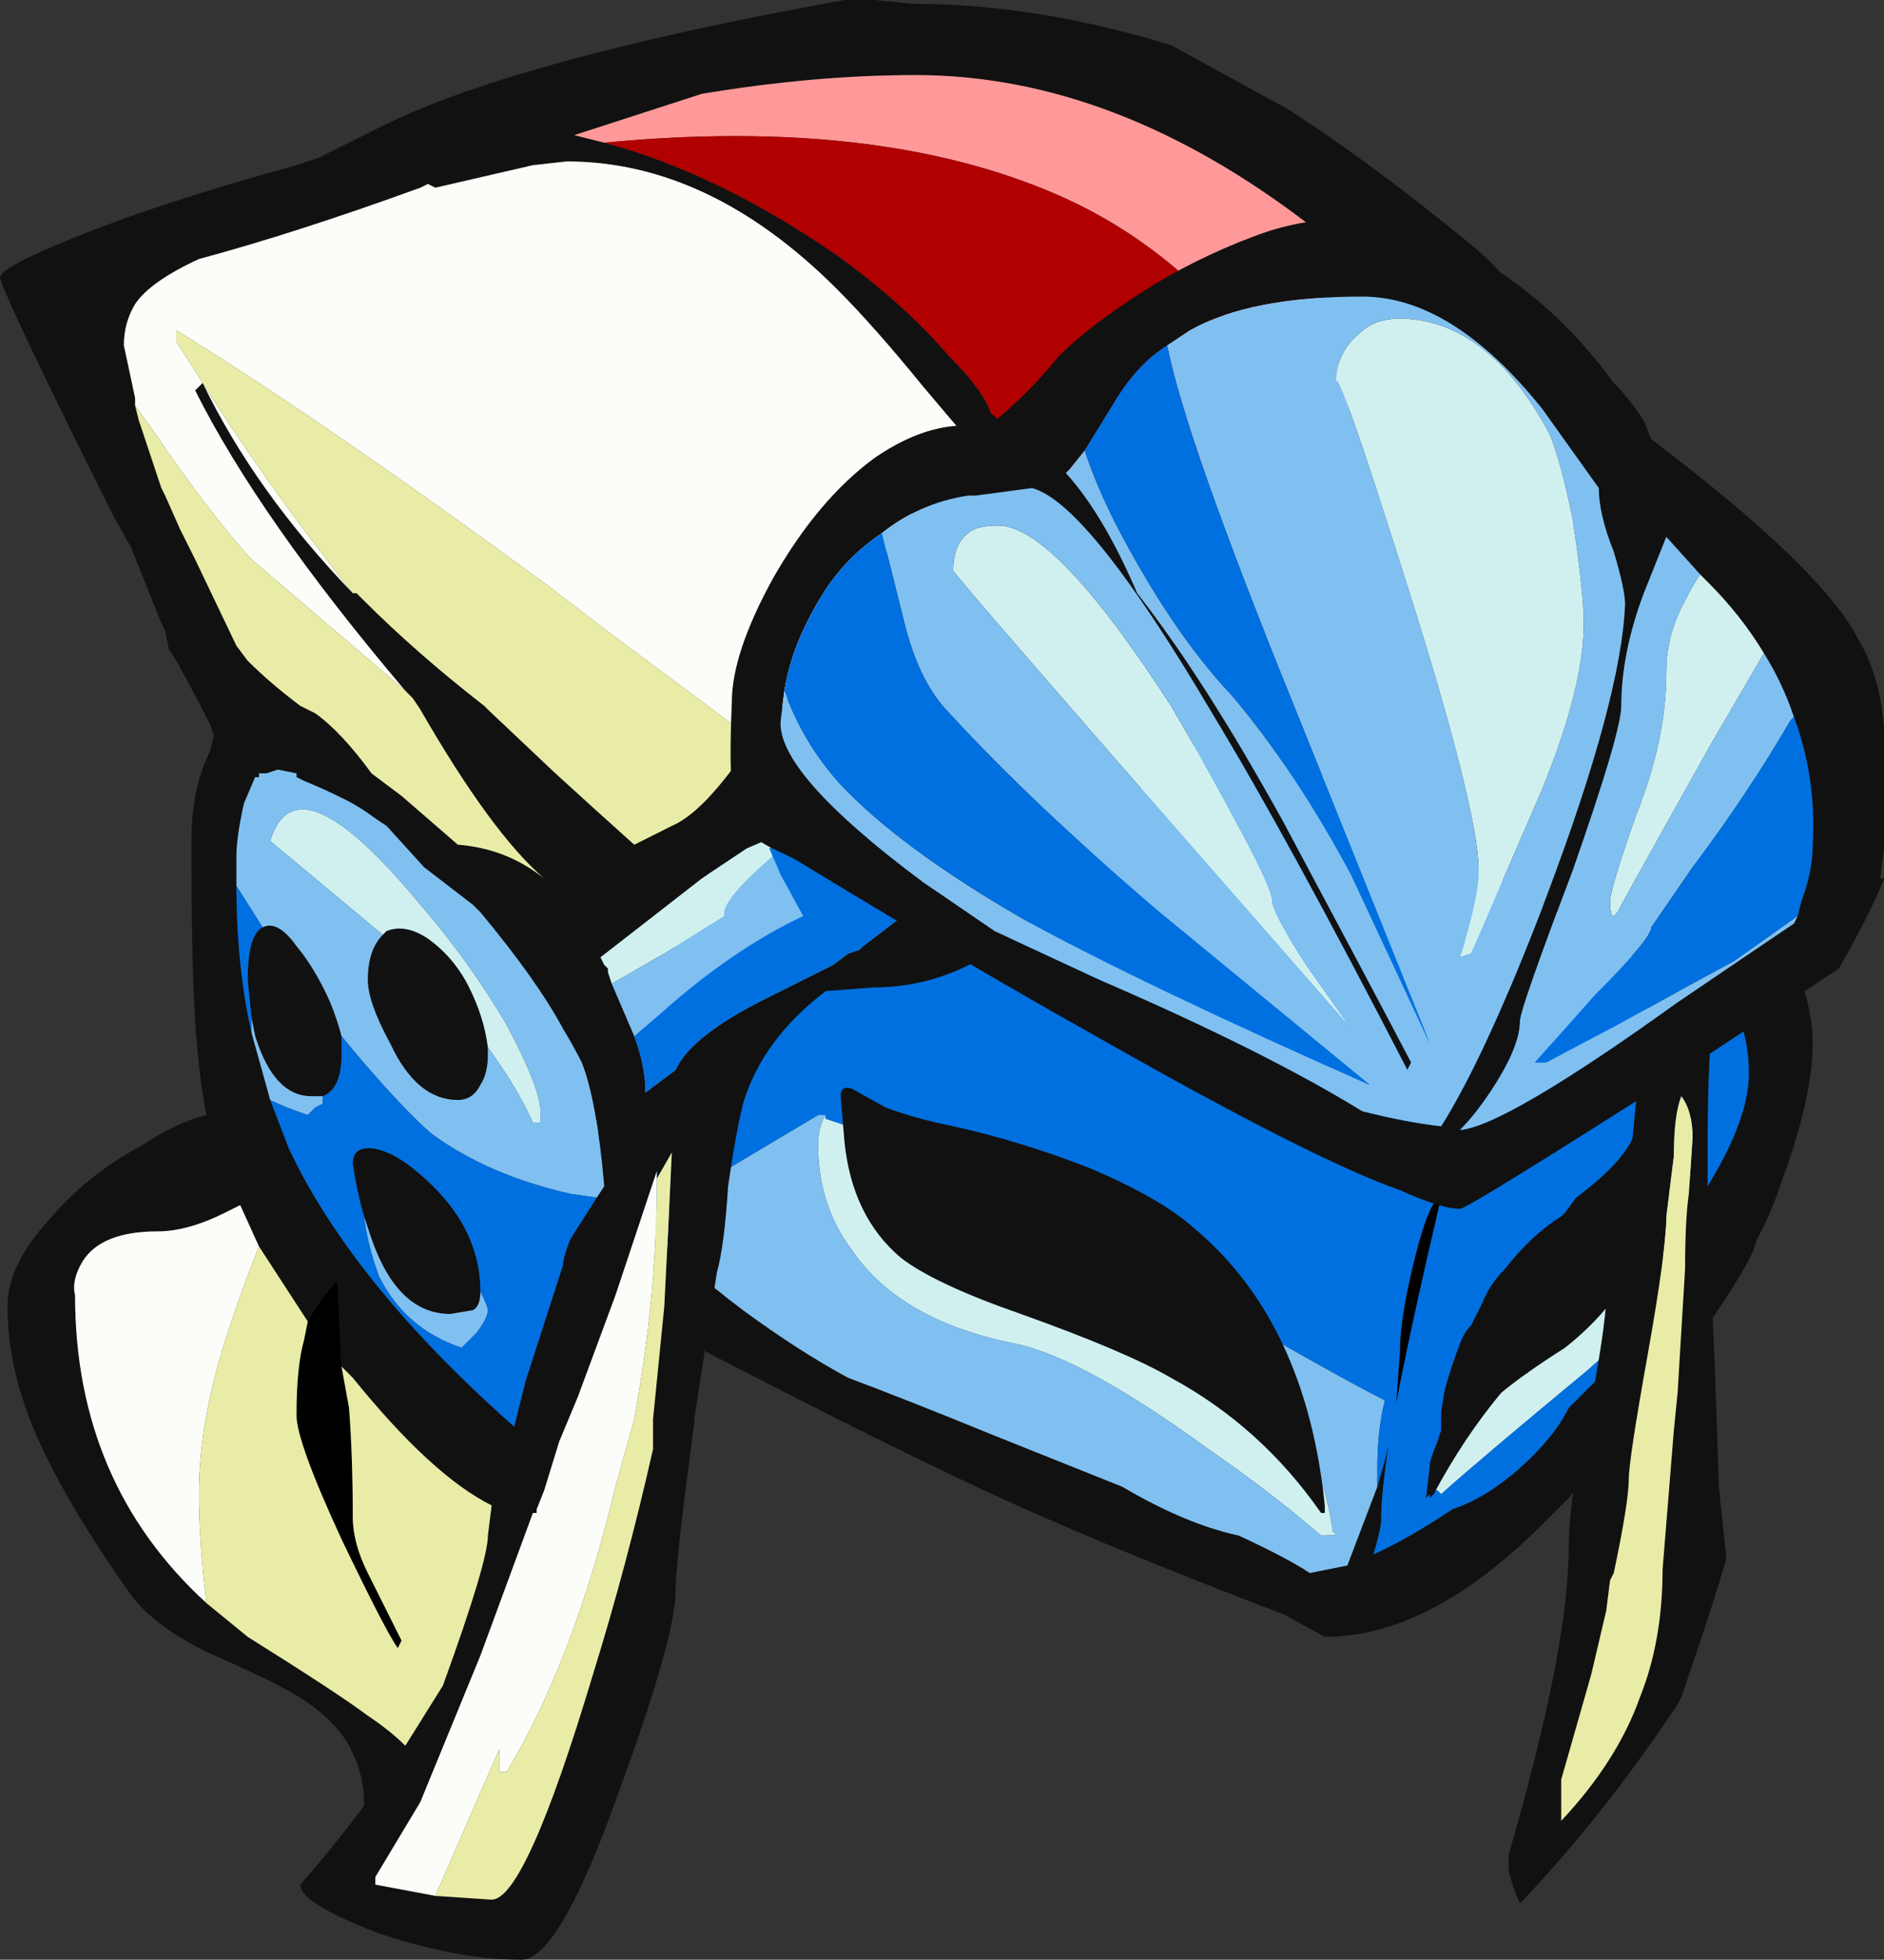 <?xml version="1.0" encoding="UTF-8" standalone="no"?>
<svg xmlns:ffdec="https://www.free-decompiler.com/flash" xmlns:xlink="http://www.w3.org/1999/xlink" ffdec:objectType="shape" height="26.1px" width="25.1px" xmlns="http://www.w3.org/2000/svg">
  <rect width="100%" height="100%" fill="#333333" stroke="none"/>
  <g transform="matrix(1.0, 0.0, 0.0, 1.0, 13.1, 15.45)">
    <path d="M5.55 2.55 Q5.55 2.1 5.75 1.3 5.95 0.5 6.1 0.5 5.7 2.2 5.5 3.25 L5.5 3.25 5.55 2.55" fill="#000000" fill-rule="evenodd" stroke="none"/>
    <path d="M4.45 -5.15 L3.2 -5.45 Q-1.15 -6.4 -3.6 -3.95 L-5.3 -0.25 -4.55 0.8 Q-4.0 1.4 -3.2 2.0 -2.45 2.55 -1.8 2.9 -1.0 3.2 0.1 3.65 L1.85 4.35 Q2.7 4.85 3.4 5.0 4.05 5.3 4.35 5.5 L4.85 5.4 5.25 4.35 5.35 4.0 5.4 3.8 Q5.3 4.45 5.3 4.8 5.3 4.9 5.2 5.25 5.65 5.05 6.25 4.65 6.7 4.5 7.15 4.1 7.6 3.7 7.8 3.3 L8.2 2.9 8.5 2.4 9.25 0.9 9.25 0.85 9.65 -0.65 Q9.65 -1.4 9.6 -1.7 L9.45 -2.25 4.45 -5.15 M10.45 -1.85 L10.3 1.05 Q10.3 1.35 9.0 3.1 8.15 4.15 7.7 4.6 L7.45 4.85 Q5.95 6.35 4.55 6.35 L4.0 6.05 Q1.9 5.25 0.45 4.6 -1.0 3.95 -3.7 2.55 L-4.75 -3.9 Q-2.5 -6.45 1.5 -6.45 L9.6 -3.5 Q10.3 -2.85 10.45 -1.85" fill="#111111" fill-rule="evenodd" stroke="none"/>
    <path d="M-2.1 -0.6 L-2.1 -0.55 -1.8 -0.45 3.55 2.85 Q4.45 3.6 4.65 4.9 L4.65 4.95 Q4.8 5.0 4.5 5.0 3.8 4.4 3.0 3.85 1.35 2.65 0.45 2.45 -1.1 2.15 -1.75 1.2 -2.2 0.6 -2.2 -0.2 -2.2 -0.45 -2.1 -0.6 M8.5 2.4 L8.05 2.8 Q6.6 4.0 6.1 4.45 L6.05 4.4 Q6.0 4.4 6.0 4.2 L7.1 2.2 Q8.25 0.95 9.25 0.9 L8.5 2.4" fill="#d0f0f0" fill-rule="evenodd" stroke="none"/>
    <path d="M3.2 -5.45 L0.4 -3.85 Q-0.7 -3.15 -1.1 -3.0 L-5.3 -0.25 -3.6 -3.95 Q-1.15 -6.4 3.2 -5.45 M-4.55 0.8 L-2.2 -0.6 -2.1 -0.6 Q-2.2 -0.45 -2.2 -0.2 -2.2 0.6 -1.75 1.2 -1.1 2.15 0.45 2.45 1.35 2.65 3.0 3.85 3.8 4.4 4.5 5.0 4.8 5.0 4.65 4.95 L4.65 4.9 Q4.45 3.6 3.55 2.85 L-1.8 -0.45 3.2 2.0 Q4.75 2.9 5.35 3.2 5.25 3.6 5.25 4.1 L5.25 4.35 4.85 5.4 4.35 5.5 Q4.05 5.3 3.4 5.0 2.7 4.85 1.85 4.35 L0.1 3.65 Q-1.0 3.2 -1.8 2.9 -2.45 2.55 -3.2 2.0 -4.0 1.4 -4.55 0.8 M9.25 0.85 Q9.2 0.3 8.8 0.3 L9.65 -0.65 9.25 0.85 M9.45 -2.25 Q9.1 -2.1 7.85 -1.25 L4.45 -5.15 9.45 -2.25" fill="#80c0f0" fill-rule="evenodd" stroke="none"/>
    <path d="M3.2 -5.45 L4.45 -5.15 7.85 -1.25 Q9.1 -2.1 9.45 -2.25 L9.6 -1.7 Q9.65 -1.4 9.65 -0.65 L8.8 0.3 Q9.2 0.3 9.25 0.85 L9.25 0.9 Q8.25 0.95 7.1 2.2 L6.0 4.2 Q6.0 4.4 6.05 4.4 L6.1 4.45 Q6.6 4.0 8.05 2.8 L8.5 2.4 8.2 2.9 7.8 3.3 Q7.6 3.7 7.15 4.1 6.7 4.5 6.25 4.65 5.65 5.05 5.2 5.25 5.3 4.9 5.3 4.8 5.3 4.45 5.4 3.8 L5.35 4.0 5.25 4.35 5.25 4.1 Q5.25 3.6 5.35 3.2 4.75 2.9 3.2 2.0 L-1.8 -0.45 -2.1 -0.55 -2.1 -0.6 -2.2 -0.6 -4.55 0.8 -5.3 -0.25 -1.1 -3.0 Q-0.7 -3.15 0.4 -3.85 L3.2 -5.45 M5.55 2.55 L5.5 3.25 5.5 3.25 Q5.7 2.2 6.1 0.5 5.95 0.5 5.75 1.3 5.55 2.1 5.55 2.55" fill="#0070e0" fill-rule="evenodd" stroke="none"/>
    <path d="M8.85 -1.25 Q9.0 -1.5 9.0 -0.9 L8.95 0.2 Q8.95 1.55 7.75 2.5 7.2 2.85 6.9 3.1 6.4 3.7 6.0 4.45 L5.95 4.5 5.95 4.45 5.9 4.5 5.95 4.05 Q5.95 4.0 6.05 3.75 L6.1 3.6 6.1 3.35 6.15 3.05 Q6.25 2.7 6.35 2.45 6.4 2.3 6.5 2.2 L6.65 1.9 Q6.75 1.65 6.95 1.45 7.3 1.0 7.7 0.75 L7.75 0.7 7.9 0.5 Q8.7 -0.1 8.7 -0.5 L8.75 -0.85 8.85 -1.15 8.85 -1.25 M0.5 2.05 Q-0.65 1.65 -1.1 1.3 -1.75 0.75 -1.85 -0.25 L-1.9 -0.85 Q-1.9 -1.0 -1.75 -0.95 L-1.3 -0.7 Q-0.9 -0.55 -0.4 -0.45 0.5 -0.25 1.4 0.1 2.35 0.5 2.8 0.9 4.3 2.15 4.55 4.6 L4.55 4.7 4.5 4.7 Q3.7 3.55 2.5 2.9 1.9 2.55 0.5 2.05" fill="#111111" fill-rule="evenodd" stroke="none"/>
    <path d="M-9.7 -5.1 L-9.65 -5.15 -9.65 -5.1 -9.7 -5.1 M-8.55 2.75 L-8.45 3.3 Q-8.4 3.95 -8.4 4.75 -8.4 5.1 -8.2 5.5 L-7.75 6.4 -7.8 6.5 Q-7.95 6.3 -8.55 5.05 -9.15 3.75 -9.15 3.4 -9.15 2.75 -9.05 2.4 L-9.0 2.15 Q-8.85 1.85 -8.6 1.6 L-8.55 2.75" fill="#000000" fill-rule="evenodd" stroke="none"/>
    <path d="M6.55 -12.15 Q6.85 -11.9 7.25 -11.4 L1.25 -3.85 Q0.05 -2.3 -1.45 -2.3 L-2.1 -2.25 Q-2.95 -1.6 -3.2 -0.75 -3.3 -0.35 -3.4 0.35 -3.45 1.15 -3.55 1.5 L-3.85 3.45 -3.85 3.5 Q-4.1 5.35 -4.1 5.75 -4.1 6.35 -4.85 8.4 -5.65 10.65 -6.15 10.65 -7.0 10.65 -8.05 10.3 -9.1 9.9 -9.1 9.65 -8.7 9.2 -8.25 8.6 -8.25 8.2 -8.4 7.9 -8.6 7.45 -9.2 7.1 -9.55 6.9 -10.35 6.55 -11.05 6.2 -11.35 5.8 -12.2 4.6 -12.6 3.7 -13.0 2.8 -13.0 1.95 -13.0 1.4 -12.45 0.8 -11.95 0.2 -11.2 -0.2 -10.75 -0.5 -10.35 -0.6 -10.45 -1.1 -10.5 -1.85 -10.55 -2.65 -10.55 -4.25 -10.55 -4.95 -10.3 -5.45 L-10.25 -5.65 -10.3 -5.8 Q-10.45 -6.1 -10.75 -6.65 L-10.85 -6.8 -10.9 -7.05 -10.95 -7.15 -11.35 -8.15 -11.6 -8.6 Q-13.0 -11.4 -13.1 -11.75 -13.1 -11.9 -11.95 -12.35 -10.8 -12.8 -9.15 -13.25 L-8.85 -13.35 -8.05 -13.75 Q-7.25 -14.15 -6.05 -14.5 -4.35 -15.0 -1.85 -15.45 L-1.45 -15.45 -0.95 -15.4 Q0.7 -15.4 2.5 -14.85 L4.05 -14.0 Q5.15 -13.3 6.55 -12.15 M5.15 -8.7 L4.35 -12.45 Q1.75 -14.45 -0.9 -14.45 -2.25 -14.45 -3.75 -14.2 L-5.45 -13.65 -5.05 -13.55 Q-3.55 -13.15 -1.95 -12.05 -1.05 -11.4 -0.45 -10.7 0.0 -10.25 0.1 -9.95 0.4 -9.7 0.55 -9.25 L5.15 -8.7 M9.1 -4.3 L10.7 -2.85 Q11.05 -2.15 11.05 -1.55 11.05 -0.85 10.65 0.25 10.25 1.45 9.7 1.7 L9.75 2.85 9.8 4.35 9.9 5.3 Q9.75 5.85 9.3 7.15 L9.25 7.25 Q8.25 8.75 7.15 9.9 7.05 9.7 7.0 9.45 L7.0 9.25 Q7.8 6.5 7.8 5.15 7.8 4.55 8.05 3.35 L8.15 2.95 Q8.3 2.1 8.3 1.8 L8.3 1.6 8.6 0.25 Q8.75 -1.45 8.85 -1.95 L9.1 -4.3 M9.8 -2.45 L9.75 -2.4 Q9.65 -1.35 9.65 -0.25 L9.65 0.35 Q10.2 -0.55 10.2 -1.15 10.2 -1.65 10.0 -2.05 L9.8 -2.45 M9.45 -0.3 Q9.45 -0.65 9.3 -0.85 9.2 -0.6 9.2 -0.05 L9.1 0.75 Q9.1 1.2 8.85 2.6 8.6 4.0 8.6 4.25 8.6 4.55 8.4 5.5 L8.35 5.6 8.3 6.0 8.1 6.85 7.7 8.25 7.7 8.8 Q8.45 8.0 8.75 7.15 9.05 6.4 9.05 5.45 L9.2 3.6 9.25 3.1 9.35 1.45 Q9.35 0.8 9.4 0.45 L9.45 -0.3 M-3.0 -5.55 L-0.25 -9.65 -0.8 -10.3 Q-1.45 -11.1 -1.95 -11.6 -3.65 -13.3 -5.55 -13.3 L-6.0 -13.25 -7.3 -12.95 -7.4 -13.0 -7.5 -12.95 Q-9.15 -12.35 -10.45 -12.0 -11.1 -11.7 -11.3 -11.4 -11.45 -11.15 -11.45 -10.85 L-11.3 -10.15 -11.3 -10.05 -11.25 -9.85 -10.95 -8.95 -10.9 -8.85 -10.7 -8.4 -10.5 -8.0 -9.95 -6.85 -9.8 -6.65 Q-9.5 -6.35 -9.1 -6.05 L-8.9 -5.95 Q-8.55 -5.7 -8.15 -5.15 L-7.75 -4.85 -7.0 -4.2 Q-6.35 -4.15 -5.85 -3.75 -6.55 -4.35 -7.5 -6.0 L-7.6 -6.15 -7.7 -6.25 Q-9.65 -8.55 -10.5 -10.25 L-10.4 -10.35 Q-9.7 -8.9 -8.4 -7.55 L-8.35 -7.55 -8.25 -7.45 Q-7.55 -6.75 -6.65 -6.05 L-6.6 -6.0 -5.7 -5.15 -5.15 -4.65 -4.65 -4.2 -4.15 -4.45 Q-3.8 -4.6 -3.35 -5.2 L-3.0 -5.55 M-5.15 0.5 L-5.05 0.35 Q-5.15 -0.8 -5.35 -1.3 -5.45 -1.5 -5.6 -1.75 -5.95 -2.4 -6.7 -3.3 L-6.8 -3.4 -7.45 -3.9 -7.95 -4.45 -8.1 -4.55 Q-8.3 -4.7 -8.5 -4.8 -8.8 -4.95 -9.05 -5.05 L-9.15 -5.1 -9.15 -5.15 -9.4 -5.2 -9.55 -5.15 -9.65 -5.15 -9.65 -5.15 -9.7 -5.1 -9.85 -4.75 Q-9.95 -4.3 -9.95 -4.05 L-9.95 -3.65 Q-9.95 -2.6 -9.75 -1.7 L-9.5 -0.8 -9.25 -0.15 Q-8.4 1.65 -6.25 3.55 L-6.1 2.95 -5.6 1.4 Q-5.6 1.3 -5.5 1.05 L-5.15 0.5 M-9.75 -1.9 L-9.8 -2.4 Q-9.8 -3.0 -9.6 -3.1 -9.4 -3.2 -9.15 -2.85 -8.9 -2.55 -8.7 -2.1 -8.6 -1.85 -8.55 -1.65 L-8.55 -1.4 Q-8.55 -0.95 -8.8 -0.85 L-8.95 -0.85 Q-9.45 -0.85 -9.7 -1.65 L-9.75 -1.9 M-8.0 -3.0 L-7.95 -3.05 Q-7.7 -3.15 -7.4 -2.95 -7.05 -2.7 -6.85 -2.3 -6.65 -1.9 -6.6 -1.5 L-6.6 -1.4 Q-6.6 -1.15 -6.7 -1.0 -6.8 -0.8 -7.0 -0.8 -7.55 -0.8 -7.9 -1.55 -8.2 -2.1 -8.2 -2.4 -8.2 -2.8 -8.0 -3.0 M-4.65 -1.65 Q-4.5 -1.25 -4.5 -0.9 L-4.1 -1.2 Q-3.9 -1.65 -2.9 -2.15 L-2.0 -2.6 -1.8 -2.75 -1.65 -2.8 -1.6 -2.85 -0.55 -3.65 -0.5 -3.7 -2.1 -4.6 -3.15 -4.15 -3.75 -3.75 -5.1 -2.7 -5.05 -2.6 -5.0 -2.55 -5.0 -2.5 -4.95 -2.35 -4.65 -1.65 M-7.3 9.8 L-6.55 9.85 Q-6.1 9.85 -5.2 6.85 -4.75 5.4 -4.4 3.85 L-4.4 3.45 -4.25 1.95 Q-4.2 1.0 -4.15 -0.1 L-4.35 0.25 -4.35 0.15 -4.9 1.8 -5.4 3.15 -5.65 3.75 -5.85 4.4 -5.95 4.65 -5.95 4.7 -6.0 4.7 -6.7 6.6 -7.5 8.55 -8.1 9.55 -8.1 9.65 -7.3 9.8 M-8.25 0.75 Q-8.35 0.4 -8.4 0.05 -8.4 -0.2 -8.1 -0.15 -7.85 -0.1 -7.55 0.15 -6.7 0.85 -6.7 1.75 -6.7 1.95 -6.8 2.0 L-7.1 2.05 Q-7.8 2.05 -8.15 1.05 L-8.25 0.75 M-9.0 2.15 L-9.65 1.15 -9.9 0.6 -10.1 0.7 Q-10.6 0.95 -11.0 0.95 -11.75 0.95 -12.0 1.35 -12.15 1.6 -12.1 1.8 -12.1 4.3 -10.35 5.9 L-9.8 6.35 Q-8.6 7.1 -8.2 7.4 -7.9 7.6 -7.7 7.8 L-7.2 7.0 Q-6.6 5.35 -6.6 5.0 L-6.55 4.6 Q-7.35 4.2 -8.4 2.9 L-8.55 2.75 -8.6 1.6 Q-8.85 1.85 -9.0 2.15" fill="#111111" fill-rule="evenodd" stroke="none"/>
    <path d="M-11.3 -10.05 L-11.3 -10.15 -11.45 -10.85 Q-11.45 -11.15 -11.3 -11.4 -11.1 -11.7 -10.45 -12.0 -9.15 -12.35 -7.5 -12.95 L-7.4 -13.0 -7.3 -12.95 -6.0 -13.25 -5.55 -13.3 Q-3.65 -13.3 -1.95 -11.6 -1.45 -11.1 -0.8 -10.3 L-0.25 -9.65 -3.0 -5.55 -4.95 -7.0 -5.8 -7.65 Q-8.8 -9.85 -10.75 -11.05 L-10.75 -10.9 -10.4 -10.35 -10.5 -10.25 Q-9.65 -8.55 -7.7 -6.25 L-9.75 -8.0 Q-10.3 -8.6 -11.05 -9.7 L-11.3 -10.05 M-8.4 -7.55 Q-9.7 -8.9 -10.4 -10.35 -9.55 -9.0 -8.4 -7.55 M-4.35 0.25 L-4.35 0.35 Q-4.35 1.8 -4.65 3.45 L-4.9 4.35 Q-5.45 6.65 -6.35 8.15 L-6.45 8.15 -6.45 7.85 -7.3 9.8 -8.1 9.65 -8.1 9.55 -7.5 8.55 -6.7 6.6 -6.0 4.7 -5.95 4.7 -5.95 4.65 -5.85 4.4 -5.65 3.75 -5.4 3.15 -4.9 1.8 -4.35 0.15 -4.35 0.25 M-9.65 1.15 Q-9.85 1.65 -10.05 2.25 -10.45 3.45 -10.45 4.45 -10.45 5.05 -10.35 5.9 -12.1 4.3 -12.1 1.8 -12.15 1.6 -12.0 1.35 -11.75 0.95 -11.0 0.95 -10.6 0.95 -10.1 0.7 L-9.9 0.6 -9.65 1.15" fill="#fcfcf8" fill-rule="evenodd" stroke="none"/>
    <path d="M9.45 -0.3 L9.4 0.45 Q9.35 0.8 9.35 1.45 L9.25 3.1 9.2 3.6 9.05 5.45 Q9.05 6.4 8.75 7.15 8.45 8.0 7.7 8.8 L7.7 8.25 8.1 6.85 8.3 6.0 8.35 5.6 8.4 5.5 Q8.6 4.55 8.6 4.25 8.6 4.0 8.85 2.6 9.1 1.2 9.1 0.75 L9.2 -0.05 Q9.2 -0.6 9.3 -0.85 9.45 -0.65 9.45 -0.3 M-11.3 -10.05 L-11.05 -9.7 Q-10.3 -8.6 -9.75 -8.0 L-7.7 -6.25 -7.6 -6.15 -7.5 -6.0 Q-6.55 -4.35 -5.85 -3.75 -6.35 -4.15 -7.0 -4.2 L-7.75 -4.85 -8.15 -5.15 Q-8.55 -5.7 -8.9 -5.95 L-9.1 -6.05 Q-9.5 -6.35 -9.8 -6.65 L-9.95 -6.85 -10.5 -8.0 -10.7 -8.4 -10.9 -8.85 -10.95 -8.95 -11.25 -9.85 -11.3 -10.05 M-10.4 -10.35 L-10.75 -10.9 -10.75 -11.05 Q-8.8 -9.85 -5.8 -7.65 L-4.95 -7.0 -3.0 -5.55 -3.35 -5.2 Q-3.8 -4.6 -4.15 -4.45 L-4.65 -4.2 -5.15 -4.65 -5.7 -5.15 -6.6 -6.0 -6.65 -6.05 Q-7.55 -6.75 -8.25 -7.45 L-8.35 -7.55 -8.4 -7.55 Q-9.55 -9.0 -10.4 -10.35 M-7.3 9.8 L-6.45 7.85 -6.45 8.15 -6.35 8.15 Q-5.45 6.65 -4.9 4.35 L-4.65 3.45 Q-4.35 1.8 -4.35 0.35 L-4.35 0.25 -4.15 -0.1 Q-4.2 1.0 -4.25 1.95 L-4.4 3.45 -4.4 3.85 Q-4.75 5.4 -5.2 6.85 -6.1 9.85 -6.55 9.85 L-7.3 9.8 M-9.0 2.15 L-9.05 2.4 Q-9.15 2.75 -9.15 3.4 -9.15 3.75 -8.55 5.05 -7.95 6.3 -7.8 6.5 L-7.75 6.4 -8.2 5.5 Q-8.4 5.1 -8.4 4.75 -8.4 3.95 -8.45 3.3 L-8.55 2.75 -8.4 2.9 Q-7.35 4.2 -6.55 4.6 L-6.6 5.0 Q-6.6 5.35 -7.2 7.0 L-7.7 7.8 Q-7.9 7.6 -8.2 7.4 -8.6 7.1 -9.8 6.35 L-10.35 5.9 Q-10.45 5.05 -10.45 4.45 -10.45 3.45 -10.05 2.25 -9.85 1.65 -9.65 1.15 L-9.0 2.15" fill="#e9eca6" fill-rule="evenodd" stroke="none"/>
    <path d="M-6.6 -1.5 Q-6.65 -1.9 -6.85 -2.3 -7.05 -2.7 -7.4 -2.95 -7.7 -3.15 -7.95 -3.05 L-8.0 -3.0 -9.5 -4.25 Q-9.15 -5.4 -7.5 -3.4 -6.85 -2.65 -6.35 -1.8 -5.9 -0.95 -5.9 -0.65 -5.9 -0.35 -5.9 -0.5 L-6.0 -0.5 Q-6.2 -0.95 -6.6 -1.5 M-2.1 -4.6 L-2.85 -4.15 -2.8 -4.05 Q-3.5 -3.45 -3.45 -3.25 L-4.25 -2.75 -4.95 -2.35 -5.0 -2.5 -5.0 -2.55 -5.05 -2.6 -5.1 -2.7 -3.75 -3.75 -3.15 -4.15 -2.1 -4.6" fill="#d0f0f0" fill-rule="evenodd" stroke="none"/>
    <path d="M-9.65 -5.15 L-9.65 -5.15 -9.55 -5.15 -9.4 -5.2 -9.15 -5.15 -9.15 -5.1 -9.05 -5.05 Q-8.8 -4.95 -8.5 -4.8 -8.3 -4.7 -8.1 -4.55 L-7.95 -4.45 -7.45 -3.9 -6.8 -3.4 -6.7 -3.3 Q-5.95 -2.4 -5.6 -1.75 -5.45 -1.5 -5.35 -1.3 -5.15 -0.8 -5.05 0.35 L-5.15 0.5 -5.5 0.45 Q-6.6 0.2 -7.35 -0.35 -7.7 -0.65 -8.3 -1.35 L-8.55 -1.65 Q-8.6 -1.85 -8.7 -2.1 -8.9 -2.55 -9.15 -2.85 -9.4 -3.2 -9.6 -3.1 L-9.95 -3.65 -9.95 -4.05 Q-9.95 -4.3 -9.85 -4.75 L-9.7 -5.1 -9.65 -5.1 -9.65 -5.15 M-9.5 -0.8 L-9.75 -1.7 -9.75 -1.9 -9.7 -1.65 Q-9.45 -0.85 -8.95 -0.85 L-8.8 -0.85 -8.8 -0.75 -8.9 -0.7 -9.0 -0.6 Q-9.3 -0.7 -9.5 -0.8 M-8.0 -3.0 Q-8.2 -2.8 -8.2 -2.4 -8.2 -2.1 -7.9 -1.55 -7.55 -0.8 -7.0 -0.8 -6.8 -0.8 -6.7 -1.0 -6.6 -1.15 -6.6 -1.4 L-6.6 -1.5 Q-6.2 -0.95 -6.0 -0.5 L-5.9 -0.5 Q-5.9 -0.35 -5.9 -0.65 -5.9 -0.95 -6.35 -1.8 -6.85 -2.65 -7.5 -3.4 -9.15 -5.4 -9.5 -4.25 L-8.0 -3.0 M-2.85 -4.15 L-2.7 -3.8 -2.4 -3.25 Q-3.35 -2.8 -4.3 -1.95 L-4.65 -1.65 -4.95 -2.35 -4.25 -2.75 -3.45 -3.25 Q-3.5 -3.45 -2.8 -4.05 L-2.85 -4.15 M-0.5 -3.7 L-2.1 -4.6 -0.5 -3.7 M-6.7 1.75 Q-6.6 1.95 -6.6 2.0 -6.6 2.1 -6.75 2.3 L-6.95 2.5 Q-7.7 2.25 -8.05 1.55 -8.2 1.15 -8.25 0.75 L-8.15 1.05 Q-7.8 2.05 -7.1 2.05 L-6.8 2.0 Q-6.7 1.95 -6.7 1.75" fill="#80c0f0" fill-rule="evenodd" stroke="none"/>
    <path d="M9.75 -2.4 L9.8 -2.45 10.0 -2.05 Q10.2 -1.65 10.2 -1.15 10.2 -0.55 9.65 0.35 L9.65 -0.25 Q9.65 -1.35 9.75 -2.4 M-5.15 0.5 L-5.5 1.05 Q-5.6 1.3 -5.6 1.4 L-6.1 2.95 -6.25 3.55 Q-8.4 1.65 -9.25 -0.15 L-9.5 -0.8 Q-9.3 -0.7 -9.0 -0.6 L-8.9 -0.7 -8.8 -0.75 -8.8 -0.85 Q-8.55 -0.95 -8.55 -1.4 L-8.55 -1.65 -8.3 -1.35 Q-7.7 -0.65 -7.35 -0.35 -6.6 0.2 -5.5 0.45 L-5.15 0.5 M-9.75 -1.7 Q-9.95 -2.6 -9.95 -3.65 L-9.6 -3.1 Q-9.8 -3.0 -9.8 -2.4 L-9.75 -1.9 -9.75 -1.7 M-2.85 -4.15 L-2.1 -4.6 -0.5 -3.7 -0.55 -3.65 -1.6 -2.85 -1.65 -2.8 -1.8 -2.75 -2.0 -2.6 -2.9 -2.15 Q-3.9 -1.65 -4.1 -1.2 L-4.5 -0.9 Q-4.5 -1.25 -4.65 -1.65 L-4.3 -1.95 Q-3.35 -2.8 -2.4 -3.25 L-2.7 -3.8 -2.85 -4.15 M-6.7 1.75 Q-6.7 0.85 -7.55 0.15 -7.85 -0.1 -8.1 -0.15 -8.4 -0.2 -8.4 0.05 -8.35 0.4 -8.25 0.75 -8.2 1.15 -8.05 1.55 -7.7 2.25 -6.95 2.5 L-6.75 2.3 Q-6.6 2.1 -6.6 2.0 -6.6 1.95 -6.7 1.75" fill="#0070e0" fill-rule="evenodd" stroke="none"/>
    <path d="M-5.05 -13.55 L-5.45 -13.65 -3.75 -14.2 Q-2.25 -14.45 -0.9 -14.45 1.75 -14.45 4.35 -12.45 L5.15 -8.7 3.75 -10.6 Q2.6 -12.15 1.0 -12.85 -1.4 -13.9 -5.05 -13.55" fill="#ff9999" fill-rule="evenodd" stroke="none"/>
    <path d="M-5.05 -13.55 Q-1.4 -13.9 1.0 -12.85 2.6 -12.15 3.75 -10.6 L5.15 -8.7 0.55 -9.25 Q0.4 -9.7 0.1 -9.95 0.0 -10.25 -0.45 -10.7 -1.05 -11.4 -1.95 -12.05 -3.55 -13.15 -5.05 -13.55" fill="#b00000" fill-rule="evenodd" stroke="none"/>
    <path d="M-2.65 -6.25 L-2.7 -5.85 Q-2.75 -5.15 -0.8 -3.7 L0.15 -3.05 1.55 -2.4 Q3.75 -1.45 5.05 -0.65 5.65 -0.5 6.1 -0.45 6.7 -1.4 7.5 -3.5 8.5 -6.15 8.55 -7.4 8.55 -7.6 8.4 -8.1 8.2 -8.6 8.2 -8.95 L7.45 -10.0 Q6.25 -11.5 5.05 -11.5 3.55 -11.5 2.75 -11.05 L2.45 -10.85 Q2.05 -10.6 1.75 -10.1 L1.35 -9.45 1.15 -9.2 1.1 -9.15 Q1.6 -8.6 2.05 -7.55 2.95 -6.4 4.0 -4.5 5.15 -2.35 5.7 -1.3 L5.65 -1.2 Q4.05 -4.3 3.05 -5.95 1.4 -8.75 0.65 -8.95 L-0.1 -8.85 -0.2 -8.85 Q-0.85 -8.75 -1.35 -8.35 -1.8 -8.05 -2.1 -7.6 -2.55 -6.9 -2.65 -6.25 M10.4 -6.75 Q10.1 -7.25 9.65 -7.7 L9.55 -7.8 9.1 -8.3 8.8 -7.55 Q8.5 -6.75 8.5 -6.05 8.5 -5.7 7.85 -3.85 7.15 -2.0 7.15 -1.85 7.15 -1.5 6.75 -0.9 6.55 -0.6 6.35 -0.4 6.95 -0.45 9.25 -2.1 L10.8 -3.15 10.85 -3.25 10.9 -3.45 Q11.05 -3.85 11.05 -4.2 11.1 -5.1 10.8 -5.9 10.65 -6.35 10.4 -6.75 M8.9 -9.6 Q11.15 -7.9 11.65 -6.95 11.95 -6.45 12.0 -5.75 12.05 -5.4 12.0 -4.15 L11.95 -3.75 12.0 -3.75 Q11.85 -3.35 11.4 -2.55 L9.35 -1.2 Q6.45 0.65 6.35 0.65 6.1 0.65 5.55 0.4 4.4 0.0 1.5 -1.65 -0.2 -2.6 -2.5 -4.0 L-2.7 -4.1 Q-3.05 -4.25 -3.2 -4.45 L-3.4 -4.55 -3.25 -4.5 -3.3 -4.65 Q-3.4 -4.95 -3.35 -6.1 -3.35 -6.75 -2.8 -7.75 -2.2 -8.8 -1.45 -9.35 -0.65 -9.9 0.05 -9.75 L0.1 -9.8 Q0.6 -10.2 1.0 -10.7 1.4 -11.1 2.1 -11.55 2.8 -12.0 3.6 -12.3 5.55 -13.05 7.5 -11.35 8.0 -10.9 8.4 -10.35 8.6 -10.15 8.8 -9.85 L8.9 -9.6" fill="#111111" fill-rule="evenodd" stroke="none"/>
    <path d="M8.0 -7.15 Q8.0 -6.3 7.45 -4.95 L6.5 -2.75 6.35 -2.7 Q6.6 -3.5 6.6 -3.85 6.6 -4.65 5.65 -7.65 4.7 -10.65 4.7 -10.35 4.7 -10.75 5.0 -11.0 5.25 -11.25 5.7 -11.2 6.75 -11.1 7.5 -9.75 7.65 -9.5 7.85 -8.55 8.0 -7.55 8.0 -7.15 M9.55 -7.8 L9.65 -7.7 Q10.1 -7.25 10.4 -6.75 L9.7 -5.55 Q8.55 -3.5 8.45 -3.3 L8.4 -3.25 Q8.35 -3.25 8.35 -3.45 8.35 -3.6 8.7 -4.6 9.1 -5.6 9.1 -6.5 9.1 -7.0 9.35 -7.45 9.45 -7.65 9.55 -7.8 M4.9 -1.75 Q-0.4 -7.8 -0.4 -7.85 -0.4 -8.2 -0.2 -8.35 -0.1 -8.45 0.2 -8.45 0.95 -8.45 2.5 -6.05 3.0 -5.2 3.45 -4.35 3.85 -3.6 3.85 -3.45 3.85 -3.3 4.3 -2.6 L4.9 -1.75" fill="#d0f0f0" fill-rule="evenodd" stroke="none"/>
    <path d="M2.45 -10.85 L2.75 -11.05 Q3.55 -11.5 5.05 -11.5 6.25 -11.5 7.45 -10.0 L8.2 -8.95 Q8.2 -8.6 8.4 -8.1 8.55 -7.6 8.55 -7.4 8.5 -6.15 7.5 -3.5 6.7 -1.4 6.1 -0.45 5.65 -0.5 5.05 -0.65 3.75 -1.45 1.55 -2.4 L0.15 -3.05 -0.8 -3.7 Q-2.75 -5.15 -2.7 -5.85 L-2.65 -6.25 Q-2.4 -5.55 -1.9 -5.0 -1.1 -4.15 0.55 -3.2 2.1 -2.35 5.15 -1.0 L2.35 -3.3 Q0.65 -4.75 -0.45 -5.95 -0.85 -6.35 -1.05 -7.15 L-1.35 -8.35 Q-0.85 -8.75 -0.2 -8.85 L-0.1 -8.85 0.65 -8.95 Q1.4 -8.75 3.05 -5.95 4.05 -4.3 5.65 -1.2 L5.7 -1.3 Q5.15 -2.35 4.0 -4.5 2.95 -6.4 2.05 -7.55 1.6 -8.6 1.1 -9.15 L1.15 -9.2 1.35 -9.45 Q1.5 -9.0 1.75 -8.5 2.5 -7.05 3.3 -6.2 4.15 -5.2 4.9 -3.8 L5.95 -1.55 4.1 -6.15 Q2.7 -9.6 2.45 -10.85 M8.0 -7.15 Q8.0 -7.55 7.85 -8.55 7.65 -9.5 7.5 -9.75 6.75 -11.1 5.7 -11.2 5.25 -11.25 5.0 -11.0 4.7 -10.75 4.7 -10.35 4.7 -10.65 5.65 -7.65 6.6 -4.65 6.6 -3.85 6.6 -3.5 6.35 -2.7 L6.5 -2.75 7.45 -4.95 Q8.0 -6.3 8.0 -7.15 M10.4 -6.75 Q10.65 -6.35 10.8 -5.9 L10.75 -5.85 Q10.2 -4.9 9.45 -3.9 L8.9 -3.1 Q8.9 -2.95 8.15 -2.2 L7.35 -1.3 7.5 -1.3 8.45 -1.8 Q9.35 -2.3 10.0 -2.65 L10.85 -3.25 10.8 -3.15 9.25 -2.1 Q6.95 -0.45 6.35 -0.4 6.55 -0.6 6.75 -0.9 7.15 -1.5 7.15 -1.85 7.15 -2.0 7.85 -3.85 8.5 -5.7 8.5 -6.05 8.5 -6.75 8.8 -7.55 L9.1 -8.3 9.55 -7.8 Q9.45 -7.65 9.35 -7.45 9.1 -7.0 9.1 -6.5 9.1 -5.6 8.7 -4.6 8.35 -3.6 8.35 -3.45 8.35 -3.25 8.4 -3.25 L8.45 -3.3 Q8.55 -3.5 9.7 -5.55 L10.4 -6.75 M4.9 -1.75 L4.3 -2.6 Q3.85 -3.3 3.85 -3.45 3.85 -3.6 3.45 -4.35 3.0 -5.2 2.5 -6.05 0.95 -8.45 0.2 -8.45 -0.1 -8.45 -0.2 -8.35 -0.4 -8.2 -0.4 -7.85 -0.4 -7.8 4.9 -1.75" fill="#80c0f0" fill-rule="evenodd" stroke="none"/>
    <path d="M2.45 -10.85 Q2.7 -9.6 4.1 -6.15 L5.95 -1.55 4.9 -3.8 Q4.15 -5.2 3.3 -6.2 2.5 -7.05 1.75 -8.5 1.5 -9.0 1.35 -9.45 L1.75 -10.1 Q2.05 -10.6 2.45 -10.85 M-1.35 -8.35 L-1.05 -7.15 Q-0.85 -6.35 -0.45 -5.95 0.65 -4.75 2.35 -3.3 L5.15 -1.0 Q2.1 -2.35 0.55 -3.2 -1.1 -4.15 -1.9 -5.0 -2.4 -5.55 -2.65 -6.25 -2.55 -6.9 -2.1 -7.6 -1.8 -8.05 -1.35 -8.35 M10.8 -5.9 Q11.1 -5.1 11.05 -4.2 11.05 -3.85 10.9 -3.45 L10.85 -3.25 10.0 -2.65 Q9.35 -2.3 8.45 -1.8 L7.5 -1.3 7.35 -1.3 8.15 -2.2 Q8.9 -2.95 8.9 -3.1 L9.45 -3.9 Q10.2 -4.9 10.75 -5.85 L10.8 -5.9" fill="#0070e0" fill-rule="evenodd" stroke="none"/>
  </g>
</svg>
